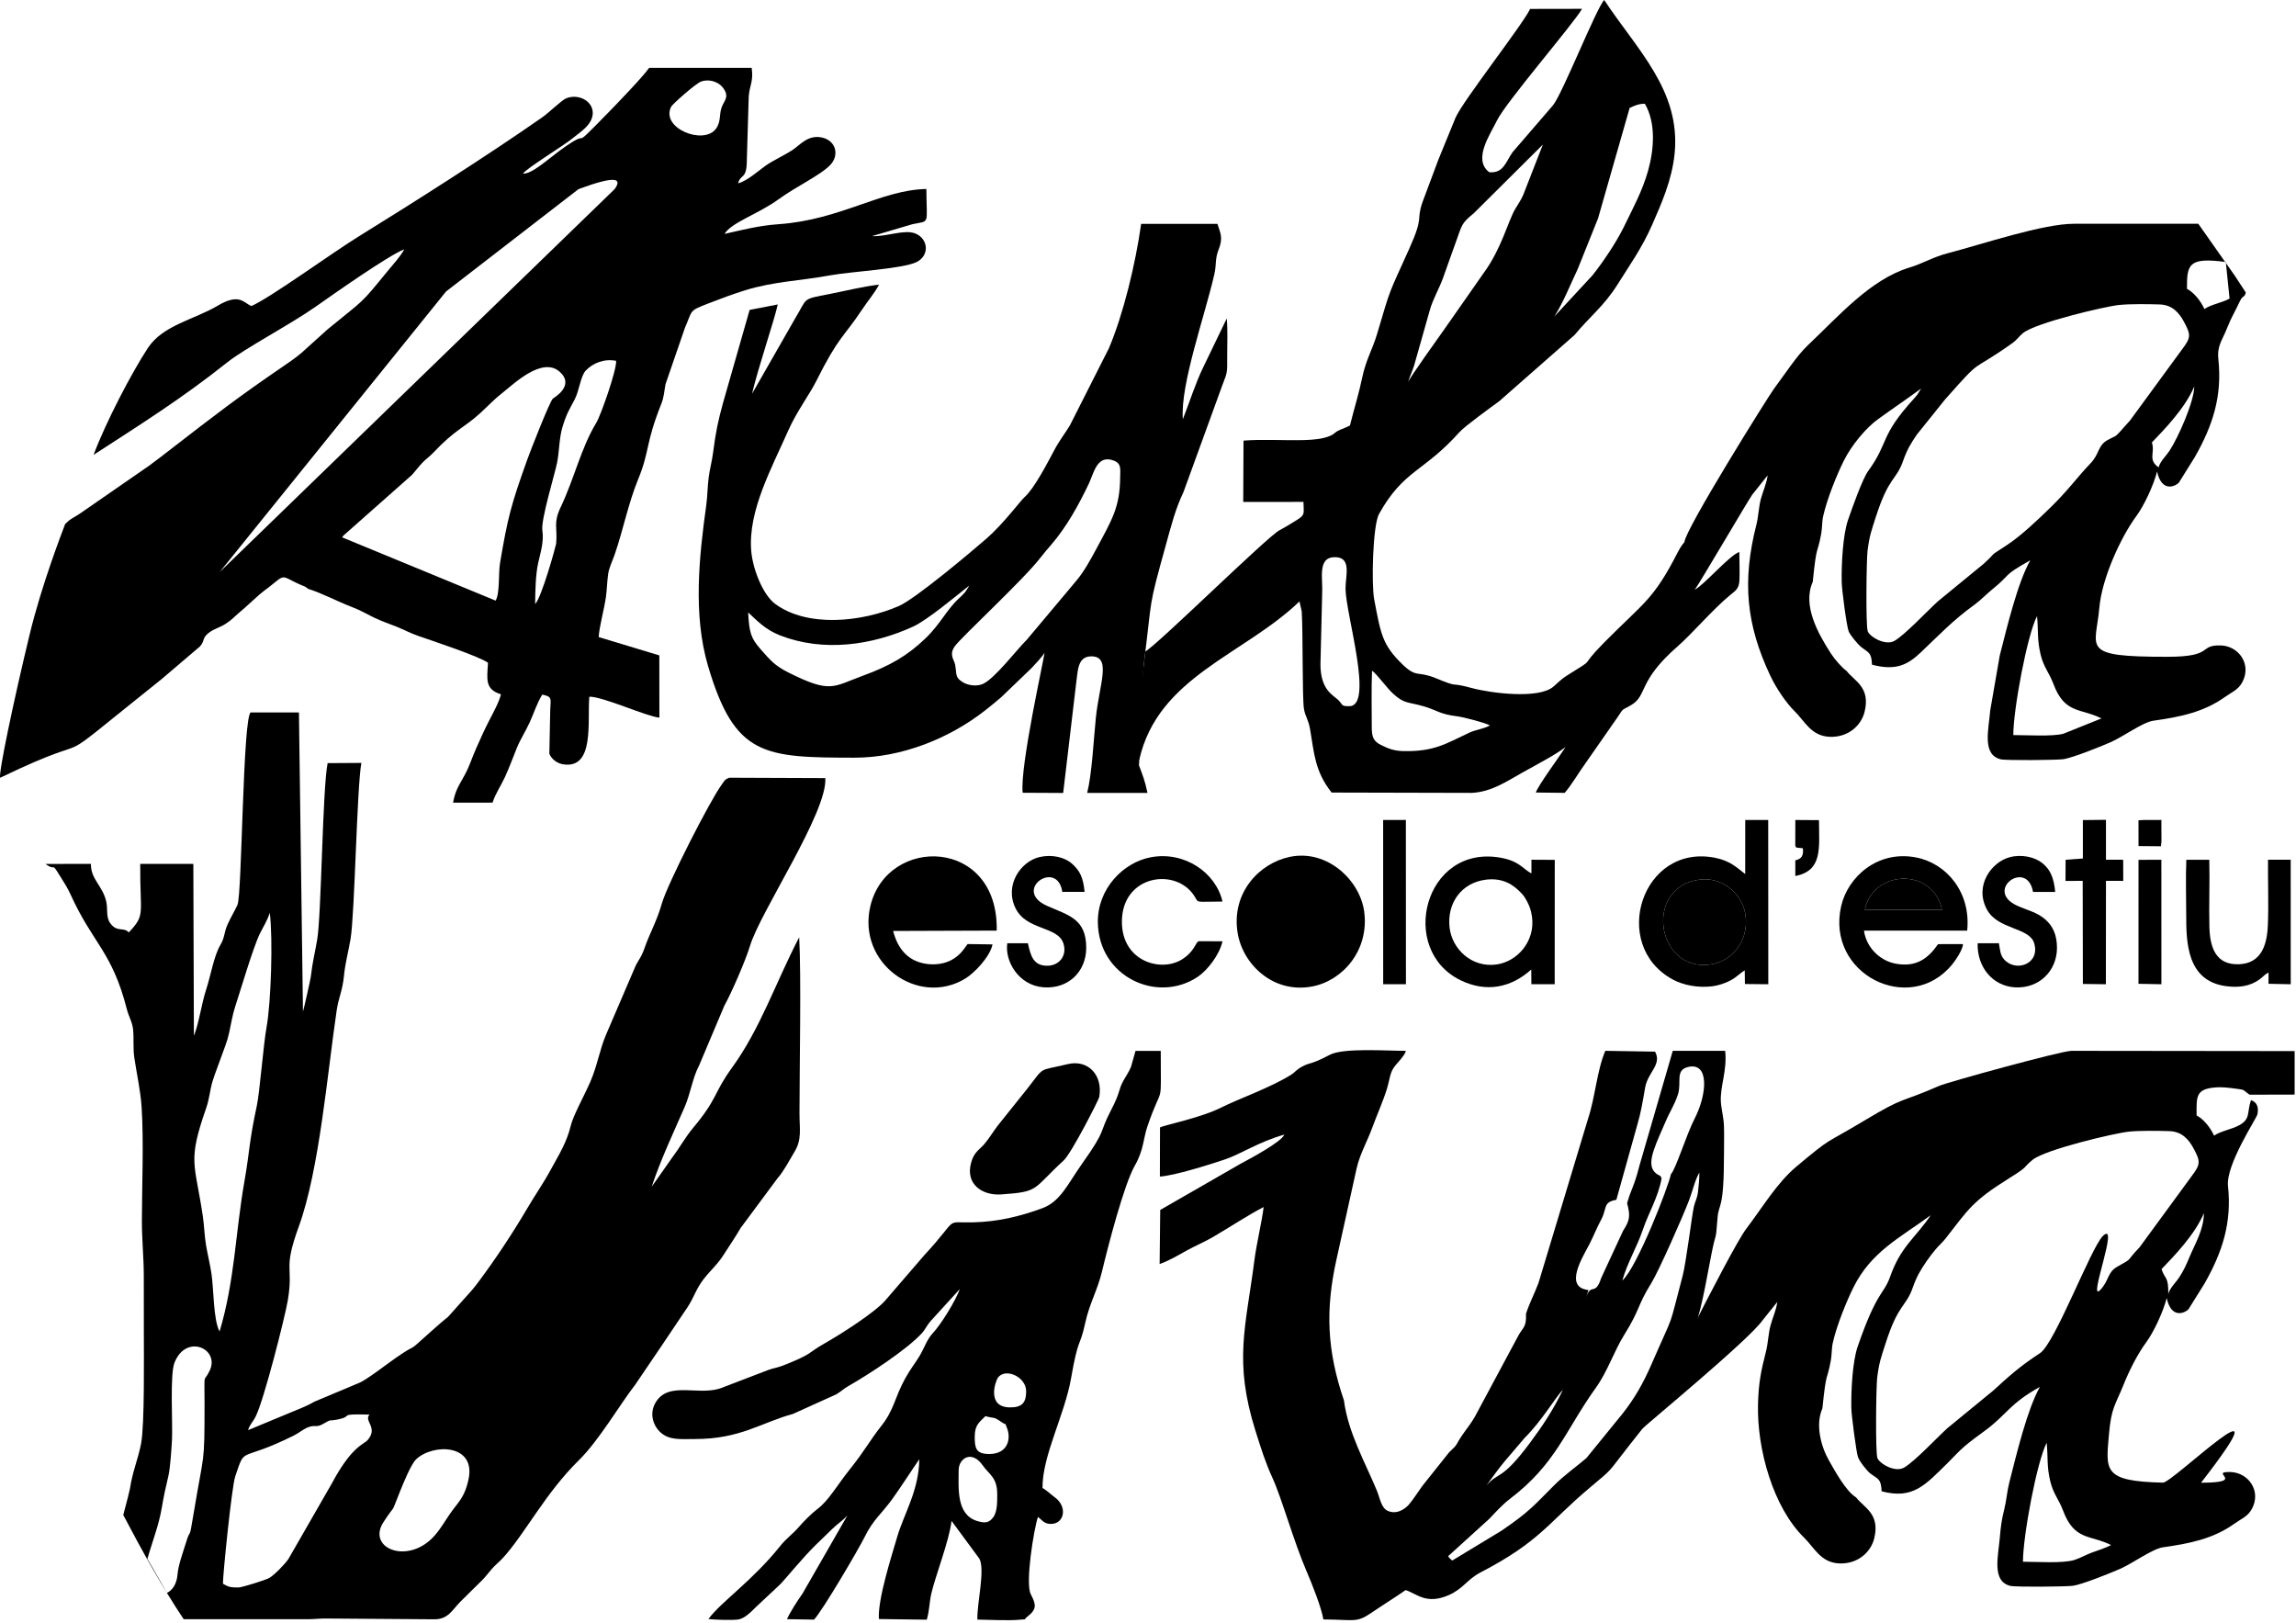 <svg width="457" height="323" viewBox="0 0 457 323" fill="none" xmlns="http://www.w3.org/2000/svg">
<path fill-rule="evenodd" clip-rule="evenodd" d="M68.083 106.935C68.131 106.86 68.209 106.777 68.249 106.731C68.289 106.689 68.37 106.587 68.418 106.536L82.033 94.482C82.831 93.579 83.372 92.814 84.1 92.061C84.866 91.268 85.509 90.88 86.272 90.069C90.603 85.46 92.403 85.146 95.646 82.166C97.338 80.61 98.324 79.482 100.166 78.055C102.199 76.48 107.93 70.862 111.422 74.005C114.467 76.748 110.316 79.115 110.062 79.316C109.446 79.801 105.517 89.881 104.952 91.456C101.663 100.631 101.061 103.033 99.529 112.034C99.178 114.093 99.523 118.044 98.65 119.535L68.08 106.935H68.083ZM122.335 37.64L43.747 113.831L88.782 58.015L115.145 37.64C122.397 34.949 123.95 35.417 122.338 37.64H122.335ZM106.516 120.21C106.537 117.813 106.604 114.434 107.092 112.168C107.542 110.076 108.305 107.84 107.951 105.558C107.633 103.491 110.375 94.538 110.865 92.168C111.331 89.913 111.288 87.192 111.939 85.044C112.777 82.275 113.251 81.665 114.389 79.485C115.316 77.707 115.56 74.801 116.618 73.719C117.978 72.326 120.136 71.33 122.638 71.809C122.753 73.663 119.582 82.664 118.693 84.129C115.629 89.182 114.341 95.184 111.569 101.003C110.091 104.11 110.98 104.999 110.699 108.194C110.667 108.561 107.796 118.973 106.513 120.213L106.516 120.21ZM139.536 16.232C141.138 15.648 142.935 16.288 143.792 17.324C145.35 19.21 144.116 20.037 143.639 21.358C143.112 22.814 143.553 24.223 142.485 25.65C140.032 28.928 131.438 25.522 133.588 21.232C133.835 20.739 138.457 16.625 139.539 16.234L139.536 16.232ZM18.608 90.54C27.923 84.487 36.109 79.383 45.258 72.101C48.804 69.281 57.829 64.565 62.922 60.971C66.149 58.695 77.435 50.752 80.466 49.619C79.644 51.132 78.23 52.632 77.097 54.019C71.524 60.843 72.716 59.375 65.234 65.519L61.195 69.156C59.792 70.524 58.372 71.539 56.712 72.672C47.296 79.097 42.976 82.46 34.219 89.225C32.657 90.433 31.294 91.504 29.677 92.682L15.877 102.235C14.192 103.333 14.262 103.054 12.968 104.286C12.304 106.078 8.282 116.394 5.869 126.399C2.73 139.409 -0.326 153.887 0.028 154.792C22.676 143.874 6.632 155.555 32.157 135.164L39.808 128.646C40.863 127.414 40.124 127.004 41.701 125.834C42.588 125.178 43.801 124.862 44.859 124.182C46.31 123.247 46.34 122.995 47.497 122.023C48.367 121.292 49.066 120.665 49.883 119.91C53.04 116.994 52.371 117.87 54.958 115.706C56.725 114.225 56.733 115.042 59.773 116.359C60.721 116.769 60.592 116.605 61.345 117.2C63.913 117.971 67.202 119.723 70.065 120.813C71.784 121.466 72.815 122.112 74.395 122.886C75.935 123.641 77.419 124.112 78.956 124.731C80.464 125.339 81.647 126.003 83.219 126.549C86.213 127.588 95.354 130.612 97.137 131.9C96.915 135.373 96.543 137.154 99.711 138.191C99.317 139.806 98.069 142.023 97.247 143.641C96.28 145.542 95.787 146.691 94.802 148.879C93.9 150.879 93.522 152.344 92.488 154.246C91.299 156.434 90.632 157.283 90.177 159.746L98.048 159.736C98.541 158.067 99.789 156.23 100.544 154.572C101.366 152.767 102.078 150.82 102.86 148.884C103.567 147.138 104.566 145.644 105.426 143.772C106.24 141.994 106.936 139.806 107.935 138.239C109.976 138.654 109.612 139.064 109.523 141.169L109.344 149.985C109.708 151.027 110.87 151.937 112.124 152.122C118.404 153.051 116.88 143.582 117.3 138.657C120.053 138.619 128.741 142.623 131.245 142.821L131.234 130.438L119.164 126.785C119.247 124.867 120.294 121.107 120.613 118.753C120.806 117.323 120.833 115.832 121.034 114.332C121.213 112.977 121.864 111.756 122.332 110.403C124.068 105.398 124.997 100.32 127.049 95.307C129.357 89.662 128.42 88.424 131.625 80.377C132.185 78.973 132.19 77.897 132.466 76.464L136.328 65.246C137.924 61.614 137.027 61.933 141.044 60.371C143.551 59.397 145.725 58.583 148.35 57.763C153.942 56.014 159.426 55.88 165.24 54.798C169.239 54.054 179.638 53.524 182.426 52.158C185.045 50.875 184.814 47.525 182.182 46.467C179.994 45.589 176.387 47.153 173.561 46.992L181.598 44.624C185.181 43.843 184.423 44.981 184.389 37.611C175.302 37.798 167.386 43.743 154.981 44.619C150.98 44.9 147.828 45.747 144.212 46.553C145.57 44.274 150.94 42.589 154.919 39.694C158.508 37.08 163.382 34.842 165.297 32.787C167.062 30.891 166.411 28.093 163.786 27.413C160.945 26.676 159.327 28.77 157.825 29.793C156.231 30.875 153.958 31.866 152.375 32.983C150.956 33.984 148.752 35.998 146.917 36.489C147.421 34.499 148.661 35.881 148.655 31.759L149.025 19.266C149.175 16.939 150.005 16.325 149.619 13.508H129.204C128.053 15.201 122.788 20.659 120.881 22.608C112.354 31.312 118.966 24.41 111.162 30.163C109.124 31.665 105.739 34.737 104.092 34.544C104.925 33.39 112.276 28.955 114.14 27.394C115.501 26.256 117.989 24.793 117.983 22.463C117.978 20.064 115.102 18.604 112.708 19.561C111.773 19.935 109.33 22.375 107.895 23.377C97.118 30.899 82.48 40.211 71.208 47.174C66.021 50.377 53.731 59.319 50.019 60.915C48.442 60.195 47.598 58.296 43.295 60.859C38.721 63.583 32.446 64.702 29.46 69.22C26.249 74.075 21.016 84.112 18.614 90.553L18.608 90.54Z" fill="black"/>
<path fill-rule="evenodd" clip-rule="evenodd" d="M93.243 294.499C92.52 297.715 91.551 298.596 90.043 300.61C88.674 302.439 87.617 304.555 85.991 306.159C80.761 311.322 73.005 308.023 76.342 302.908C79.124 298.644 77.496 302.08 79.596 296.879C80.26 295.238 81.794 291.451 82.785 290.476C86.085 287.238 94.858 287.308 93.238 294.499H93.243ZM47.454 315.937C45.903 315.934 45.501 315.856 44.374 315.197C44.339 313.617 46.12 295.91 46.814 293.859C48.962 287.512 47.371 291.234 58.49 285.693C59.441 285.219 60.407 284.434 61.109 284.135C62.705 283.449 62.882 284.199 64.229 283.43C66.313 282.241 65.161 282.962 67.462 282.453C70.402 281.802 67.07 281.357 73.541 281.531C72.357 282.841 75.359 284.086 73.166 286.609C72.405 287.485 70.035 287.774 66.069 295.195L57.427 310.232C56.776 311.226 54.642 313.435 53.581 314.054C52.928 314.434 48.155 315.939 47.454 315.939V315.937ZM29.345 310.232C30.319 306.764 31.597 303.668 32.205 300.048C32.577 297.836 33.003 295.889 33.528 293.687C33.873 292.238 34.154 288.157 34.235 286.478C34.393 283.168 33.796 273.572 34.725 271.213C37.039 265.34 43.774 268.428 41.758 272.737C40.459 275.508 40.713 272.474 40.713 279.456C40.71 291.906 40.611 288.69 38.576 300.998C37.521 307.38 38.059 303.553 36.996 307.08C36.385 309.099 35.502 311.395 35.327 313.395C35.161 315.315 34.294 316.496 33.236 317.016L29.345 310.23V310.232ZM43.702 264.986C42.451 262.691 42.556 256.561 42.09 253.479C41.784 251.459 41.348 249.802 41.013 247.847C40.697 246.012 40.654 243.953 40.373 242.054C38.788 231.331 37.277 231.326 41.026 220.563C41.731 218.541 41.771 216.923 42.328 215.123C42.799 213.597 43.466 211.995 44.01 210.413C44.631 208.605 45.164 207.518 45.598 205.587C45.975 203.91 46.265 201.982 46.789 200.399C47.767 197.448 50.4 188.487 51.725 185.807C52.379 184.489 53.265 183.115 53.696 181.648C54.347 186.795 53.953 199.451 53.056 204.43C52.416 207.984 51.693 217.403 51.115 220.086C49.535 227.426 49.722 229.017 48.643 235.166C46.862 245.292 46.733 254.895 43.707 264.986H43.702ZM24.543 301.526C28.327 308.735 32.242 315.768 36.559 322.251L61.219 322.257C62.488 322.257 63.849 322.088 64.984 322.115L86.511 322.27C89.207 322.238 89.96 320.487 91.596 318.807C93.026 317.342 94.395 316.078 95.945 314.512C96.677 313.775 97.177 313.074 97.871 312.273C98.626 311.403 99.336 310.896 100.118 310.042C104.43 305.334 108.57 297.123 115.233 290.599C119.215 286.7 123.476 279.36 126.446 275.567C126.759 275.168 136.341 260.937 136.893 260.088C138.221 258.039 138.519 256.553 140.032 254.595C141.448 252.761 142.68 251.821 143.939 249.869C145.195 247.919 146.336 246.251 147.423 244.384L154.78 234.47C156.009 233.093 157.067 231.012 158.162 229.189C159.638 226.728 159.132 224.756 159.132 221.535C159.132 212.863 159.504 193.9 159.07 186.532C154.25 195.844 151.368 204.679 145.661 212.547C141.947 217.668 142.978 218.476 137.86 224.59C136.427 226.302 135.19 228.546 133.768 230.418L129.716 236.181C131.473 230.868 133.993 225.533 136.242 220.391C137.461 217.609 137.833 214.537 139.129 212.1L144.169 200.166C145.615 197.579 148.443 191.04 149.258 188.313C151.309 181.452 164.713 161.691 164.274 154.856L145.141 154.781C144.159 155.175 144.244 155.357 143.644 156.166C141.347 159.259 132.86 175.906 131.748 179.773C130.68 183.493 129.338 185.659 128.278 188.72C127.552 190.815 126.939 191.099 126.253 192.823L120.584 206.023C119.295 209.122 118.888 212.132 117.453 215.397C116.159 218.337 114.113 221.961 113.613 224.012C112.777 227.445 111.216 229.855 109.724 232.603C107.989 235.798 106.706 237.496 105.008 240.383C101.974 245.538 98.666 250.536 95.046 255.372C94.007 256.759 93.374 257.394 92.247 258.645C87.124 264.328 91.221 260.128 85.956 264.839C80.032 270.139 84.114 266.572 78.843 270.201C77.121 271.387 72.826 274.735 71.406 275.251L62.62 278.939C60.911 279.909 60.204 280.117 58.241 280.948L49.377 284.627C49.719 283.473 50.239 283.173 50.879 281.922C52.526 278.703 56.709 262.161 57.272 258.864C58.485 251.735 56.24 252.973 59.473 244.103C63.584 232.817 65.183 213.348 67.017 201.066C67.403 198.477 68.174 197.172 68.463 194.219C68.72 191.583 69.328 189.532 69.773 186.875C70.619 181.835 71.018 156.9 71.926 151.835L65.212 151.876C64.186 156.905 63.983 181.977 63.136 186.988C62.697 189.588 62.178 191.554 61.872 194.336C61.813 194.877 60.474 200.849 60.303 201.318L59.5 141.787H49.901C48.321 142.733 48.174 178.099 47.269 180.076C46.648 181.433 46.002 182.438 45.333 183.9C44.516 185.684 44.832 186.428 43.82 188.147C42.574 190.263 41.918 194.261 41.048 196.894C40.116 199.709 39.572 203.793 38.592 206.141L38.482 171.929H27.909C27.85 182.17 29.021 181.945 25.636 185.571C24.631 184.419 23.284 185.651 21.91 183.688C21.056 182.467 21.495 180.903 21.136 179.374C20.395 176.219 18.043 175.003 18.097 171.929L9.04 171.94C11.345 173.589 10.049 171.268 11.991 174.417C12.775 175.692 13.397 176.583 14.077 178.086C18.472 187.783 22.32 189.366 25.25 200.857C25.622 202.314 26.351 203.418 26.498 204.952C26.677 206.832 26.444 208.578 26.742 210.563C27.183 213.498 27.992 217.247 28.185 220.279C28.632 227.346 28.255 235.766 28.241 242.973C28.233 246.599 28.608 250.102 28.622 253.854C28.638 257.587 28.63 261.32 28.63 265.053C28.63 269.598 28.798 283.591 28.081 287.3C27.443 290.594 26.401 292.728 25.866 296.266C25.81 296.636 25.279 298.717 24.535 301.523L24.543 301.526Z" fill="black"/>
<path fill-rule="evenodd" clip-rule="evenodd" d="M402.654 310.816C402.651 305.728 405.415 290.902 407.378 287.134C407.67 290.254 407.354 291.7 408.093 294.815C408.685 297.297 409.804 298.409 410.629 300.616C412.892 306.676 416.03 305.399 420.206 307.501C418.81 308.165 417.972 308.433 416.478 308.955C415.198 309.402 414.15 310.069 412.862 310.471C410.591 311.178 405.356 310.814 402.651 310.814L402.654 310.816ZM430.238 252.579C432.736 249.96 436.804 245.825 438.671 241.438C438.631 244.767 436.914 247.501 435.789 250.201C435.101 251.851 434.638 252.866 433.743 254.234C433.042 255.308 431.89 256.307 431.579 257.539C431.636 253.966 430.923 254.679 430.238 252.582V252.579ZM423.735 225.217C425.918 224.995 429.501 225.043 431.788 225.116C434.322 225.196 435.65 226.787 436.601 228.533C438.033 231.165 437.983 231.741 436.261 234.033L425.851 248.254C422.851 251.355 424.852 250.163 421.384 252.124C419.432 253.227 419.817 254.877 418.018 256.743C415.452 259.4 422.019 242.606 418.551 245.994C416.21 248.281 409.022 267.357 406.065 269.29C401.896 272.022 399.866 273.899 396.743 276.746L387.595 284.247C385.468 286.191 381.218 290.736 379.057 292.043C377.231 293.149 374.146 291.317 373.688 290.187C373.259 289.121 373.422 275.862 373.642 274.146C374.033 271.066 374.437 270.078 375.281 267.445C377.889 259.301 379.325 260.236 380.723 256.243C381.537 253.921 382.33 252.678 383.476 250.996C384.073 250.123 384.654 249.384 385.273 248.64C385.908 247.876 386.609 247.298 387.26 246.47C391.778 240.71 392.53 239.082 399.917 234.486C404.038 231.923 402.431 232.571 404.574 230.825C407.107 228.76 420.937 225.504 423.735 225.22V225.217ZM369.429 298.007C367.426 296.789 365.214 292.739 364.001 290.594C362.44 287.833 361.302 283.516 362.732 280.305C363.532 272.415 363.626 275.088 364.419 270.715C364.641 269.496 364.539 268.417 364.815 267.201C365.6 263.747 367.48 259.114 368.891 256.256C372.432 249.087 378.197 246.339 384.306 241.843C381.32 246.291 378.342 248.042 376.242 254.017C374.938 257.729 373.653 256.701 369.751 268.002C368.717 270.996 368.431 276.773 368.492 280.206C368.487 281.435 369.459 288.856 369.794 289.919C370.08 290.827 371.652 292.774 372.236 293.221C373.755 294.384 374.419 294.212 374.52 296.797C380.787 298.446 383.187 295.559 387.729 291.095C388.862 289.981 389.767 288.923 391.116 287.766C392.156 286.877 393.824 285.65 394.927 284.85C399.469 281.558 399.791 279.496 406.028 276.012C403.486 280.549 401.44 289.167 399.943 295.005C399.485 296.794 399.381 298.578 398.934 300.374C398.436 302.38 398.232 303.746 398.058 305.894C397.745 309.724 396.39 314.699 400.131 315.618C401.197 315.88 411.138 315.784 412.557 315.605C414.354 315.38 420.074 313.071 421.995 312.23C424.49 311.138 428.441 308.235 430.513 307.943C435.792 307.201 440.492 306.264 444.705 303.267C446.1 302.276 447.383 301.815 448.194 300.345C450.186 296.73 447.503 293.042 443.923 292.959C439.413 292.852 447.471 295.083 438.098 295.091C456.014 272.014 432.439 295.117 430.53 295.075C418.505 294.804 419.145 292.667 419.777 285.407C420.24 280.088 421.017 279.721 422.71 275.511C423.925 272.49 425.554 269.357 427.169 267.169C428.62 265.206 430.556 261.144 431.261 258.342C432.177 262.507 434.806 261.36 435.599 260.568L438.797 255.442C442.375 249.14 444.239 243.337 443.465 236.045C443.012 231.779 449.153 222.579 449.319 221.776C449.651 220.161 449.102 219.334 448.044 218.943C447.192 221.339 448.036 222.681 445.695 223.945C444.097 224.808 441.986 225.099 440.693 226.018C439.927 224.352 438.604 222.719 437.214 221.993C437.206 218.348 436.981 216.8 440.749 216.436C442.209 216.294 443.62 216.476 444.948 216.656C447.085 216.945 446.21 216.805 447.763 217.863L456.729 217.842V209.186L412.262 209.135C409.986 209.227 387.702 215.359 386.028 216.09C377.734 219.722 379.523 217.949 370.943 223.102C362.906 227.925 364.861 226.066 357.59 232.143C353.682 235.407 350.846 240.257 347.582 244.542C344.341 248.795 326.856 284.218 326.872 284.37C327.279 283.805 348.037 266.743 350.795 262.801L353.755 259.114C353.527 260.811 352.852 262.172 352.413 263.771C351.963 265.407 351.947 267.228 351.503 268.977C350.52 272.831 350.024 275.203 349.917 279.451C349.689 288.43 352.938 299.992 359.106 306.039C361.173 308.066 362.426 311.033 366.168 311.154C369.759 311.269 372.367 308.947 373.05 306.167C374.263 301.231 371.001 300.061 369.429 297.999V298.007Z" fill="black"/>
<path fill-rule="evenodd" clip-rule="evenodd" d="M400.733 146.292C400.725 141.233 403.497 126.356 405.458 122.612C405.752 125.732 405.433 127.176 406.173 130.293C406.762 132.778 407.884 133.887 408.709 136.094C410.969 142.152 414.116 140.882 418.285 142.979L410.701 146.024C408.559 146.616 403.31 146.292 400.731 146.292H400.733ZM428.317 88.055C430.816 85.438 434.887 81.298 436.751 76.914C436.713 79.975 433.569 87.042 431.823 89.71C431.116 90.786 429.973 91.783 429.657 93.017C427.444 91.475 428.995 90.154 428.317 88.057V88.055ZM421.815 60.693C423.998 60.471 427.581 60.519 429.868 60.591C432.402 60.672 433.73 62.26 434.681 64.008C436.129 66.673 436.078 67.193 434.34 69.509L423.931 83.73C423.17 84.514 422.707 85.109 421.962 85.928C420.886 87.112 420.996 86.732 419.464 87.597C417.512 88.7 417.897 90.35 416.097 92.216C413.516 94.897 411.657 97.564 408.186 100.947C405.835 103.237 402.396 106.557 399.432 108.499C395.257 111.233 397.935 109.386 394.82 112.219L385.672 119.717C383.543 121.664 379.301 126.201 377.134 127.513C375.329 128.606 372.215 126.774 371.765 125.657C371.336 124.592 371.5 111.332 371.719 109.616C372.11 106.533 372.515 105.551 373.358 102.915C375.972 94.758 377.402 95.703 378.8 91.713C379.614 89.391 380.404 88.148 381.553 86.467L387.107 79.552C395.04 70.594 391.649 74.595 400.511 68.315C401.499 67.616 401.813 66.978 402.651 66.296C405.184 64.231 419.017 60.974 421.812 60.69L421.815 60.693ZM444.881 54.954L437.554 44.536L412.892 44.533C406.644 44.515 394.767 48.545 387.718 50.388C384.574 51.21 382.914 52.383 380.024 53.261C372.274 55.615 365.937 62.956 359.861 68.69C357.584 70.838 355.19 74.587 353.131 77.316C352.054 78.743 335.273 105.596 335.287 107.87C335.324 114.635 337.004 110.666 337.341 117.347C338.179 116.26 347.879 99.72 348.747 98.48L351.835 94.603C351.607 96.3 350.935 97.661 350.496 99.26C350.046 100.899 350.03 102.72 349.585 104.466C346.754 115.601 347.536 124.268 352.373 134.495C353.589 137.066 355.584 139.958 357.188 141.528C359.258 143.555 360.506 146.522 364.25 146.643C367.841 146.758 370.45 144.436 371.133 141.656C372.346 136.718 369.081 135.55 367.512 133.488C366.776 133.041 365.158 131.198 364.454 130.103C361.872 126.097 358.709 120.494 360.817 115.786C361.604 107.886 361.714 110.548 362.501 106.199C362.724 104.98 362.622 103.901 362.898 102.682C363.682 99.233 365.562 94.592 366.974 91.737C368.508 88.628 371.406 85.168 373.744 83.473C376.708 81.319 379.566 79.402 382.389 77.326C381.773 78.245 381.861 78.347 381.039 79.247C374.009 86.935 376.076 87.948 371.845 93.74C370.71 95.293 368.629 101.183 367.833 103.488C366.805 106.469 366.513 112.27 366.575 115.692C366.567 117.211 367.56 124.656 367.962 125.647C368.262 126.389 369.721 128.188 370.525 128.823C371.974 129.964 372.504 129.838 372.603 132.286C377.365 133.542 379.711 132.315 382.335 129.822C386.111 126.233 388.701 123.464 393.01 120.341C394.295 119.41 395.364 118.242 396.615 117.235C400.428 114.163 398.35 114.742 404.11 111.507C401.574 116.019 399.515 124.683 398.026 130.499L396.138 141.388C395.825 145.221 394.472 150.191 398.213 151.112C399.282 151.375 409.218 151.278 410.637 151.099C412.439 150.871 418.152 148.566 420.074 147.725C422.573 146.632 426.515 143.729 428.593 143.437C433.869 142.695 438.574 141.755 442.787 138.761C444.182 137.77 445.465 137.31 446.277 135.839C448.269 132.224 445.586 128.536 442.005 128.453C437.484 128.346 440.843 130.706 431.453 130.714C413.821 130.73 417.145 129.112 417.862 120.904C418.363 115.167 422.053 106.997 425.254 102.666C426.705 100.701 428.639 96.643 429.346 93.839C430.262 98.004 432.894 96.855 433.684 96.062L436.882 90.936C440.457 84.638 442.324 78.829 441.55 71.539C441.258 68.778 442.302 67.787 443.269 65.326C444.164 63.05 444.905 61.946 445.853 59.906C446.413 58.703 446.777 59.295 447.002 58.205L444.879 54.959L444.881 54.954ZM443.778 59.432C442.182 60.294 440.069 60.586 438.773 61.507C438.015 59.844 436.681 58.205 435.297 57.482C435.28 52.678 435.535 51.132 443.031 52.145L443.778 59.434V59.432Z" fill="black"/>
<path fill-rule="evenodd" clip-rule="evenodd" d="M295.863 295.632C297.023 294.073 298.217 292.354 299.484 290.841L303.455 286.183C306.915 282.769 309.639 278.01 311.093 276.577C309.143 280.64 306.98 283.864 304.486 287.209C298.841 294.777 298.388 292.771 295.866 295.632H295.863ZM296.471 302.233C297.77 300.864 299.082 299.413 300.536 298.307C309.749 291.301 311.487 284.769 317.705 276.098C319.957 272.956 321.28 268.87 323.281 265.672C326.521 260.485 325.855 259.887 328.664 255.394C330.102 253.096 334.917 242.22 336.184 238.905C336.939 236.934 337.362 234.845 338.246 233.372C338.243 234.687 338.134 235.916 337.973 237.196C337.791 238.632 337.4 239.028 337.14 240.201C336.746 241.974 335.595 251.369 334.904 253.964C331.861 265.399 333.661 260.155 328.733 271.475C326.971 275.522 325.279 278.385 322.944 281.357L315.769 290.174C313.803 291.882 311.473 293.478 309.344 295.597C305.448 299.475 304.559 300.755 298.865 304.635L289.053 310.575C288.453 310.04 288.699 310.34 288.233 309.721L296.468 302.238L296.471 302.233ZM332.585 233.683C332.052 236.264 325.844 252.239 322.909 254.861C323.878 251.352 325.806 248.246 326.99 244.751C328.142 241.355 330.048 238.281 330.723 234.534C330.458 233.744 330.324 234.116 329.585 233.495C328.292 232.411 328.608 230.646 329.146 228.988C329.778 227.044 330.71 225.156 331.479 223.316C332.325 221.291 333.3 219.923 333.982 217.807C334.748 215.437 333.396 213.021 335.916 212.371C340.284 211.243 339.818 217.772 337.263 222.705C335.704 225.71 333.535 232.732 332.587 233.677L332.585 233.683ZM323.854 239.43C324.521 241.955 324.446 242.817 323.053 244.968L318.696 254.371C317.486 258.115 316.655 255.137 315.697 258.27L316.163 256.735C311.173 256.224 315.038 250.179 316.38 247.579C317.196 245.996 317.796 244.414 318.656 242.823C319.947 240.434 318.975 239.266 321.722 238.784L325.838 224.055C326.629 221.404 326.966 219.245 327.453 216.433C327.976 213.415 330.852 211.846 329.422 209.296L319.526 209.133C317.836 213.086 317.534 218.3 316.09 222.649L306.222 255.351C305.397 257.493 304.379 259.475 303.734 261.47C303.862 264.336 303.054 264.103 302.022 266.176L293.541 281.989C292.673 283.481 292.001 284.22 291.056 285.602C289.553 287.796 290.416 287.193 288.426 289.052L283.032 295.822C282.32 296.818 281.281 298.435 280.494 299.362C279.677 300.321 277.982 301.518 276.179 300.666C274.904 300.064 274.647 298.101 274.066 296.689C271.814 291.229 268.314 285.109 267.502 278.706C264.123 268.8 263.774 260.707 266.021 250.624L270.014 232.574C270.684 229.628 272.138 227.18 273.123 224.467C274.05 221.918 275.341 219.071 276.099 216.564C276.586 214.947 276.629 213.616 277.43 212.462C278.142 211.439 279.519 210.244 279.835 209.138C275.941 209.138 267.379 208.501 264.669 209.934C260.676 212.047 260.941 211.297 259.056 212.338C257.885 212.984 257.912 213.324 256.862 213.972C252.73 216.524 246.447 218.72 243.129 220.397C239.024 222.472 231.913 223.865 230.89 224.379L230.866 234.157C233.756 233.996 241.008 231.693 243.847 230.737C246.887 229.714 250.633 227.207 255.63 225.806C255.108 227.255 248.587 230.726 246.959 231.591L230.933 240.806L230.815 251.567C232.661 250.916 234.38 249.893 236.126 248.921C237.864 247.951 239.776 247.159 241.402 246.211C244.664 244.312 248.357 241.851 251.52 240.225C251.126 243.391 250.108 247.432 249.656 250.972C247.982 264.033 245.518 270.854 249.878 284.718C250.979 288.219 251.846 291.02 253.274 294.127C255.119 298.141 257.489 306.78 260.127 312.868C261.078 315.064 263.051 319.991 263.405 322.3C269.645 322.332 269.926 323.047 272.974 320.971C275.285 319.397 277.478 318.05 279.781 316.459C282.031 317.171 283.857 319.421 288.346 317.463C291.265 316.191 291.996 314.338 294.695 312.937C306.532 306.796 308.217 302.994 316.329 296.167C321.331 291.957 319.671 293.529 324.224 287.742C328.179 282.715 330.22 280.5 332.887 274.317C333.937 271.882 335.292 269.561 336.371 266.917C338.707 261.194 339.435 255.565 340.729 249.181C341.639 244.681 341.436 247.657 341.867 242.327C342.11 239.296 343.147 241.109 343.147 229.537C343.147 227.743 343.2 225.868 343.139 224.084C343.077 222.338 342.617 220.793 342.526 219.267C342.341 216.232 343.8 213.094 343.385 209.141H332.951L326.334 231.931C325.177 236.444 324.738 236.393 323.87 239.43H323.854Z" fill="black"/>
<path fill-rule="evenodd" clip-rule="evenodd" d="M296.562 144.374C295.317 145.081 293.715 145.221 292.459 145.813C287.73 148.035 285.496 149.581 279.436 149.487C277.55 149.457 276.404 149.029 274.91 148.284C273.442 147.553 273.038 146.795 273.038 144.717C273.038 141.032 272.944 137.133 273.094 133.472C274.074 134.182 276 136.857 277.205 137.977C279.513 140.119 280.159 139.648 283.303 140.548C286.056 141.335 286.482 142.128 290.001 142.553C291.356 142.717 295.702 143.871 296.562 144.377V144.374ZM263.164 118.135C263.357 115.226 262.141 110.888 265.692 110.885C269.114 110.88 267.797 114.586 267.818 117.173C267.856 122.232 273.52 140.542 268.573 140.542C266.822 140.542 267.427 140.347 266.329 139.278C265.365 138.343 262.826 137.318 262.826 132.213L263.166 118.135H263.164ZM324.36 21.494C325.386 20.993 326.221 20.648 327.392 20.648C329.585 24.354 329.272 29.576 328.045 33.95C326.904 38.018 324.987 41.513 323.235 45.12C321.712 48.259 318.913 52.38 316.942 54.825L309.385 62.985C311.165 60.19 312.614 56.529 314.042 53.518L318.075 43.476L324.363 21.497L324.36 21.494ZM280.263 76.057C280.534 75.079 281.12 73.877 281.463 72.763L284.572 61.799C285.186 59.523 286.434 57.533 287.256 55.235C288.113 52.841 288.846 50.725 289.698 48.395C291.056 44.678 290.791 44.531 293.351 42.437L307.095 28.773L303.171 38.829C302.687 39.922 302.092 40.717 301.538 41.679C300.199 43.995 298.846 49.459 295.448 54.142L287.681 65.248C286.567 66.844 280.539 75.211 280.261 76.06L280.263 76.057ZM319.309 0C317.761 1.535 310.86 18.998 309.055 21.023L301.056 30.3C299.685 32.247 299.267 34.542 296.412 34.271C293.105 31.743 296.591 26.799 297.957 23.99C299.754 20.297 313.174 4.772 314.896 1.757L304.561 1.776C303.134 4.834 291.075 20.203 289.709 23.438C288.509 26.285 287.478 28.963 286.265 31.858L283.137 40.227C281.817 44.041 283.506 42.803 280.52 49.456C276.262 58.947 276.964 56.778 274.12 66.392C273.158 69.646 271.881 71.542 271.115 75.251C270.491 78.277 269.511 81.394 268.697 84.683C267.84 85.125 267.462 85.213 266.696 85.553C265.502 86.084 265.788 86.295 264.722 86.753C263.279 87.372 261.364 87.53 259.621 87.581C255.823 87.691 251.091 87.383 247.511 87.693L247.454 99.897L259.439 99.886C259.492 102.278 259.822 102.431 258.097 103.507C257.066 104.15 255.788 104.94 254.688 105.516C252.221 106.812 230.256 128.456 227.971 129.645C226.065 145.047 226.565 151.067 226.75 151.254C230.462 134.688 247.561 130.352 258.651 119.693L259.101 121.686C259.358 125.928 259.195 138.86 259.532 141.008C259.789 142.642 260.421 143.124 260.767 145.167C261.573 149.948 261.726 153.547 265.052 157.733L292.906 157.8C296.862 157.623 299.95 155.475 302.954 153.793C306.302 151.919 309.283 150.405 311.602 148.694C310.611 150.274 306.072 156.42 305.699 157.727L311.441 157.794C312.802 156.236 314.312 153.622 315.659 151.785L321.969 142.73C323.281 140.748 322.654 141.517 324.684 140.317C327.954 138.378 325.9 135.657 333.851 128.697C336.955 125.982 340.796 121.381 344.376 118.424C345.482 117.511 346.176 117.2 346.229 115.283C346.278 113.542 346.221 111.614 346.197 109.86C344.296 110.441 339.122 116.493 337.341 117.345C337.876 115.36 339.491 112.176 339.759 110.328C340.439 105.66 336.583 104.712 333.94 109.91C329.103 119.423 327.145 119.934 319.283 127.886C313.718 133.515 318.364 130.368 311.805 134.5C310.707 135.194 310.322 135.684 309.178 136.662C306.222 139.198 296.597 137.928 292.939 136.929C287.992 135.58 290.957 137.093 285.678 134.932C282.116 133.475 281.983 134.974 279.136 132.211C275.113 128.306 274.832 126.169 273.52 119.284C272.955 116.324 273.22 104.552 274.487 102.283C279.42 93.459 283.311 94.019 290.507 85.99C291.583 84.79 296.907 80.945 298.426 79.833L313.415 66.66C316.232 63.208 319.293 60.883 321.95 56.63C324.325 52.828 326.827 49.367 328.875 44.675C330.691 40.519 332.796 35.827 333.321 30.554C334.569 18.018 325.83 9.89 319.307 0.005L319.309 0Z" fill="black"/>
<path fill-rule="evenodd" clip-rule="evenodd" d="M148.912 121.887C150.57 123.384 152.231 125.283 155.294 126.469C163.915 129.803 173.526 128.451 181.721 124.717C184.552 123.429 190.323 118.59 192.926 116.536C192.152 117.859 192.136 117.907 190.835 119.118C188.368 121.407 187.139 124.265 184.126 127.125C180.613 130.462 177.27 132.465 171.687 134.506C165.787 136.662 165.369 138.084 156.888 133.82C154.177 132.457 153.28 131.338 151.483 129.31C149.429 126.988 149.14 125.941 148.912 121.887ZM222.956 95.095C222.894 101.014 221.303 103.475 218.167 109.332C217.045 111.429 215.743 113.764 214.351 115.43C213.596 116.332 213.017 117.026 212.166 118.044L204.423 127.264C202.404 129.259 198.033 135.02 195.663 136.102C194.402 136.678 192.688 136.399 191.7 135.807C190.01 134.798 190.481 134.251 190.112 132.291C189.922 131.284 188.824 130.307 190.066 128.59C191.408 126.734 203.727 115.363 207.067 111.022C207.859 109.991 208.406 109.383 209.244 108.405C212.297 104.846 214.637 100.62 216.689 96.335C217.733 94.153 218.336 90.377 221.708 91.675C223.253 92.27 222.972 93.384 222.953 95.095H222.956ZM211.617 157.805L214.19 136.059C214.549 133.713 214.391 130.727 217.066 130.631C221.373 130.475 218.805 136.145 218.122 142.84C217.68 147.17 217.35 154.01 216.392 157.808L228.4 157.81C227.883 155.368 227.484 154.401 226.707 152.32L227.621 132.532C229.458 118.044 228.419 121.595 232.045 108.494C233.121 104.608 233.949 101.303 235.567 97.918L243.247 76.804C244.351 73.917 244.27 74.33 244.262 70.781C244.257 68.411 244.393 65.706 244.174 63.384L239.501 73.079C237.931 76.282 236.761 80.088 235.438 83.43C234.878 76.55 239.908 62.594 241.723 54.488C242.165 52.52 241.788 51.598 242.583 49.595C243.464 47.38 242.929 46.397 242.321 44.56L227.136 44.555C226.006 52.576 223.596 62.533 220.711 69.327L212.974 84.621C211.97 86.309 210.934 87.546 209.884 89.517C208.456 92.195 205.824 97.281 203.931 98.933C203.157 99.611 199.739 104.22 196.429 107.117C193.309 109.846 182.185 119.187 178.909 120.612C171.462 123.852 160.642 124.921 154.25 120.154C151.923 118.419 149.802 113.362 149.515 109.514C148.92 101.579 153.586 93.191 156.85 85.778C158.548 81.925 161.095 78.585 162.512 75.757C167 66.799 167.854 67.246 171.646 61.529C172.822 59.758 174.078 58.336 174.967 56.646C171.791 57.011 168.299 57.889 165.101 58.516C159.464 59.622 160.843 59.137 158.211 63.467L149.689 78.368C150.83 73.387 154.1 63.845 154.804 60.594L149.207 61.681L143.912 80.187C142.903 83.869 142.456 86.017 141.941 90.028C141.708 91.836 141.299 93.202 141.063 94.975C140.822 96.769 140.833 98.689 140.576 100.54C139.159 110.717 137.908 122.302 140.926 132.532C146.24 150.534 152.051 150.762 170.026 150.794C179.424 150.81 188.955 146.98 196.116 141.359C197.126 140.566 198.283 139.615 199.279 138.764L205.323 132.958C205.84 132.403 207.744 130.4 207.897 129.881C207.929 130.665 202.969 152.5 203.553 157.773L211.63 157.816L211.617 157.805Z" fill="black"/>
<path fill-rule="evenodd" clip-rule="evenodd" d="M190.813 292.579C190.813 290.297 193.376 288.465 195.599 291.636C196.919 293.519 198.489 294.011 198.489 297.378C198.489 298.867 198.526 300.899 197.669 302.003C196.809 303.111 196.041 303.178 194.482 302.704C190.286 301.424 190.813 296.098 190.813 292.579ZM194.014 285.859C194.011 283.521 195.071 282.946 196.143 281.84C198.108 282.405 197.57 281.791 199.388 283.05C200.409 283.757 199.932 282.924 200.441 284.226C201.29 286.382 200.58 289.376 196.89 289.376C194.153 289.376 194.016 288.088 194.011 285.859H194.014ZM201.052 280.096C196.26 280.083 198.159 274.804 198.639 274.162C200.125 272.177 204.257 274.006 204.249 276.901C204.244 279.202 203.403 280.104 201.052 280.096ZM191.062 256.51C190.192 258.91 187.321 263.556 185.653 265.34C184.488 266.585 183.974 268.275 183.066 269.802C182.177 271.299 181.218 272.432 180.192 274.293C177.991 278.289 178.028 280.501 175.366 283.856C173.21 286.572 172.136 288.695 169.175 292.391C166.628 295.565 164.94 298.653 162.707 300.316C161.58 301.154 159.935 302.814 158.974 303.936C157.886 305.208 156.462 306.213 155.324 307.645C149.839 314.547 143.567 318.759 141.009 322.203C142.121 322.388 145.865 322.477 146.952 322.305C148.27 322.099 149.598 320.693 150.5 319.793L155.133 315.463C156.154 314.496 159.619 310.149 162.434 307.404C163.559 306.309 164.239 305.68 165.516 304.416C166.633 303.31 167.586 302.774 168.663 301.614L159.724 317.171C158.778 318.486 157.22 320.907 156.644 322.244L162.013 322.335C163.596 320.768 171.012 308.125 172.11 305.87C173.783 302.437 175.602 301.135 177.64 298.286C179.48 295.712 181.226 292.956 182.98 290.415C182.894 296.714 179.906 301.293 178.561 305.926C177.479 309.654 174.678 318.277 174.935 322.219L184.464 322.348C185.005 320.57 184.964 318.96 185.361 317.198C186.127 313.781 188.949 306.612 189.397 302.688L194.943 310.214C196.124 312.428 194.41 319.274 194.544 322.329C196.876 322.361 200.829 322.573 202.998 322.353C204.621 322.187 203.537 322.487 204.56 321.687C206.523 320.149 206.132 319.188 205.16 317.257C204.04 315.034 205.781 304.368 206.582 301.917C207.428 302.45 207.787 303.377 209.37 303.283C211.852 303.136 212.476 299.876 210.007 298.037C209 297.287 208.43 296.676 207.503 296.124C207.441 289.743 211.93 281.55 213.186 274.304C214.643 265.916 214.916 268.297 215.987 263.364C216.857 259.355 218.448 256.808 219.364 252.97C220.567 247.93 223.737 235.713 225.88 231.969C227.679 228.822 227.559 226.578 228.37 224.21C231.517 215.025 231.038 221.149 231.038 209.144H226.016L225.122 212.314C224.699 213.348 224.187 214.026 223.644 215.003C222.524 217.02 223.087 217.223 221.18 220.871C218.579 225.844 220.449 224.449 215.336 231.661C212.511 235.648 211.094 239.111 207.474 240.453C202.969 242.119 198.539 243.155 193.703 243.267C187.669 243.412 191.18 242.033 183.928 249.855L176.226 258.792C174.142 261.213 167.236 265.611 164.057 267.402C160.739 269.271 161.933 269.373 155.918 271.746C154.975 272.118 154.019 272.26 152.964 272.635L143.939 276.092C139.373 278.082 133.039 274.595 130.431 279.234C129.202 281.416 130.059 283.789 131.457 285.061C133.23 286.674 135.412 286.395 138.339 286.395C147.346 286.395 151.459 283.144 157.828 281.398L166.459 277.498C167.525 276.853 167.881 276.409 168.928 275.814C172.902 273.554 180.463 268.615 183.451 265.375C184.172 264.596 184.528 263.712 185.2 262.954L191.07 256.513L191.062 256.51Z" fill="black"/>
<path fill-rule="evenodd" clip-rule="evenodd" d="M212.49 211.787C206.405 213.244 208.063 212.122 204.485 216.655C202.479 219.194 200.693 221.361 198.655 223.942C197.766 225.07 196.903 226.548 195.961 227.646C194.887 228.9 193.901 229.234 193.301 231.363C192.085 235.678 195.511 237.976 199.308 237.71C207.013 237.172 205.395 236.752 211.734 230.93C213.255 229.532 218.695 218.884 218.791 218.351C219.57 214.018 216.611 210.796 212.492 211.784L212.49 211.787Z" fill="black"/>
<path fill-rule="evenodd" clip-rule="evenodd" d="M338.415 175.046C343.203 174.505 347.097 178.271 347.48 182.526C347.938 187.625 344.529 191.49 340.147 191.985C329.545 193.182 327.218 176.31 338.415 175.046ZM347.367 173.946C345.688 172.668 344.408 171.329 341.438 170.729C326.776 167.767 320.362 188.11 332.935 194.931C335.046 196.075 337.973 196.648 340.86 196.286C342.092 196.131 343.49 195.627 344.397 195.148C345.678 194.473 346.288 193.715 347.274 193.113L347.309 195.839L351.966 195.884L351.947 163.188L347.376 163.196L347.367 173.946Z" fill="black"/>
<path fill-rule="evenodd" clip-rule="evenodd" d="M371.183 181.051C372.761 173.102 384.748 172.537 386.529 181.051H371.183ZM390.715 187.893L385.757 187.901C383.8 190.737 381.403 192.58 377.255 191.776C374.062 191.158 371.454 188.469 371.009 185.215L391.553 185.212C392.327 177.641 387.501 171.846 381.406 170.654C373.725 169.152 367.806 174.521 366.475 180.309C363.358 193.854 380.088 202.221 388.535 191.982C389.201 191.174 390.682 189.015 390.715 187.89V187.893Z" fill="black"/>
<path fill-rule="evenodd" clip-rule="evenodd" d="M295.804 175.065C299.119 174.679 301.257 176.024 303.011 177.971C303.337 178.335 303.608 178.755 303.87 179.248C304.425 180.285 304.743 181.12 304.928 182.446C305.608 187.312 302.031 191.356 297.904 191.945C292.901 192.66 289.018 188.846 288.528 184.623C287.96 179.725 290.922 175.633 295.807 175.068L295.804 175.065ZM304.781 192.955L304.81 195.876L309.449 195.871L309.462 171.128L304.821 171.104L304.816 173.836C303.099 172.915 302.408 171.351 298.635 170.692C283.496 168.038 278.19 189.034 290.748 195.105C295.858 197.577 300.753 196.578 304.784 192.955H304.781Z" fill="black"/>
<path fill-rule="evenodd" clip-rule="evenodd" d="M451.533 193.541L451.531 195.793L455.95 195.884L455.944 171.104H451.432C451.378 175.435 451.582 179.934 451.394 184.232C451.215 188.37 449.905 191.715 445.706 191.899C441.135 192.1 439.865 188.734 439.761 184.441C439.654 180.02 439.854 175.534 439.742 171.11L435.17 171.112C435.018 174.696 435.149 178.523 435.149 182.1C435.149 187.494 435.259 195.164 442.985 196.251C445.505 196.605 447.846 196.329 449.787 194.885C450.583 194.294 450.73 193.959 451.533 193.541Z" fill="black"/>
<path fill-rule="evenodd" clip-rule="evenodd" d="M243.33 187.336L238.625 187.317C237.896 187.513 237.891 189.32 235.197 190.978C231.04 193.536 223.263 191.34 223.306 183.372C223.354 174.144 234.04 172.548 237.727 178.33C238.673 179.811 237.701 179.43 243.327 179.425C242.015 173.691 235.794 169.345 229.043 170.614C223.523 171.653 218.424 176.932 218.518 183.584C218.673 194.39 230.325 199.816 238.413 194.395C240.317 193.118 242.735 190.03 243.327 187.331L243.33 187.336Z" fill="black"/>
<path fill-rule="evenodd" clip-rule="evenodd" d="M204.594 187.727L200.494 187.724C199.964 191.238 202.698 196.101 207.674 196.49C212.586 196.873 216.18 193.421 216.204 188.683C216.233 182.829 212.663 182.173 208.413 180.285C201.381 177.162 210.451 170.871 211.448 177.505L215.88 177.499C215.596 174.618 214.961 173.327 213.392 171.908C211.981 170.633 209.458 169.987 206.914 170.569C203.202 171.418 199.833 176.16 202.16 180.807C204.345 185.169 210.473 184.32 211.635 187.687C212.481 190.137 210.872 192.175 208.496 192.199C205.639 192.229 205.143 190.167 204.594 187.73V187.727Z" fill="black"/>
<path fill-rule="evenodd" clip-rule="evenodd" d="M397.865 187.716L393.634 187.73C393.505 192.448 396.585 196.184 400.956 196.492C405.822 196.835 409.405 193.246 409.424 188.68C409.434 186.01 408.561 184.251 407.075 182.963C405.406 181.517 403.564 181.193 401.499 180.247C394.804 177.183 403.502 170.882 404.657 177.505H409.07C408.808 174.768 408.151 173.124 406.558 171.811C405.072 170.587 402.45 169.958 400.021 170.601C396.397 171.557 392.921 176.254 395.474 180.997C397.667 185.068 403.923 184.519 404.882 187.708C406.13 191.849 401.234 193.579 398.896 190.933C398.114 190.046 398.119 189.136 397.862 187.716H397.865Z" fill="black"/>
<path fill-rule="evenodd" clip-rule="evenodd" d="M338.415 175.046C327.218 176.31 329.545 193.182 340.147 191.985C344.526 191.49 347.938 187.625 347.48 182.526C347.097 178.271 343.203 174.508 338.415 175.046Z" fill="black"/>
<path fill-rule="evenodd" clip-rule="evenodd" d="M246.335 185.646C245.052 177.706 250.636 171.766 256.782 170.52C264.251 169.007 270.719 175.253 271.536 181.455C272.553 189.165 267.221 195.199 261.147 196.334C253.418 197.78 247.35 191.926 246.335 185.646Z" fill="black"/>
<path fill-rule="evenodd" clip-rule="evenodd" d="M414.579 170.858L411.146 171.107L411.119 175.32L414.544 175.306L414.579 195.823L419.158 195.882L419.177 175.306L422.616 175.312L422.602 171.107L419.174 171.104V163.161L414.579 163.209V170.858Z" fill="black"/>
<path fill-rule="evenodd" clip-rule="evenodd" d="M275.311 195.876H279.84L279.827 163.185L275.303 163.193L275.311 195.876Z" fill="black"/>
<path fill-rule="evenodd" clip-rule="evenodd" d="M425.647 195.793L430.208 195.884L430.203 171.112L425.653 171.123L425.647 195.793Z" fill="black"/>
<path fill-rule="evenodd" clip-rule="evenodd" d="M386.529 181.051H371.183C372.761 173.102 384.748 172.537 386.529 181.051Z" fill="black"/>
<path fill-rule="evenodd" clip-rule="evenodd" d="M192.594 187.885L197.554 187.955H197.557C197.045 190.424 193.955 193.654 192.107 194.77C182.707 200.456 170.559 191.672 173.232 180.357C176.574 166.209 198.77 166.635 198.387 185.207L177.771 185.279C178.625 188.592 180.487 191.093 183.981 191.76C185.987 192.146 188.007 191.824 189.423 191.037C190.915 190.207 191.547 189.333 192.437 188.102C192.489 188.031 192.541 187.958 192.594 187.885Z" fill="black"/>
<path fill-rule="evenodd" clip-rule="evenodd" d="M357.338 168.314C357.598 168.823 357.276 168.627 358.846 168.817C359.017 170.354 358.554 170.946 357.343 171.222L357.341 174.35C362.774 173.271 362.091 168.892 362.051 163.223L357.346 163.191L357.335 168.314H357.338Z" fill="black"/>
<path fill-rule="evenodd" clip-rule="evenodd" d="M425.655 168.383L430.112 168.421L430.224 167.465L430.205 164.069L430.211 163.183L429.362 163.196H426.603L425.647 163.255L425.655 168.383Z" fill="black"/>
</svg>
